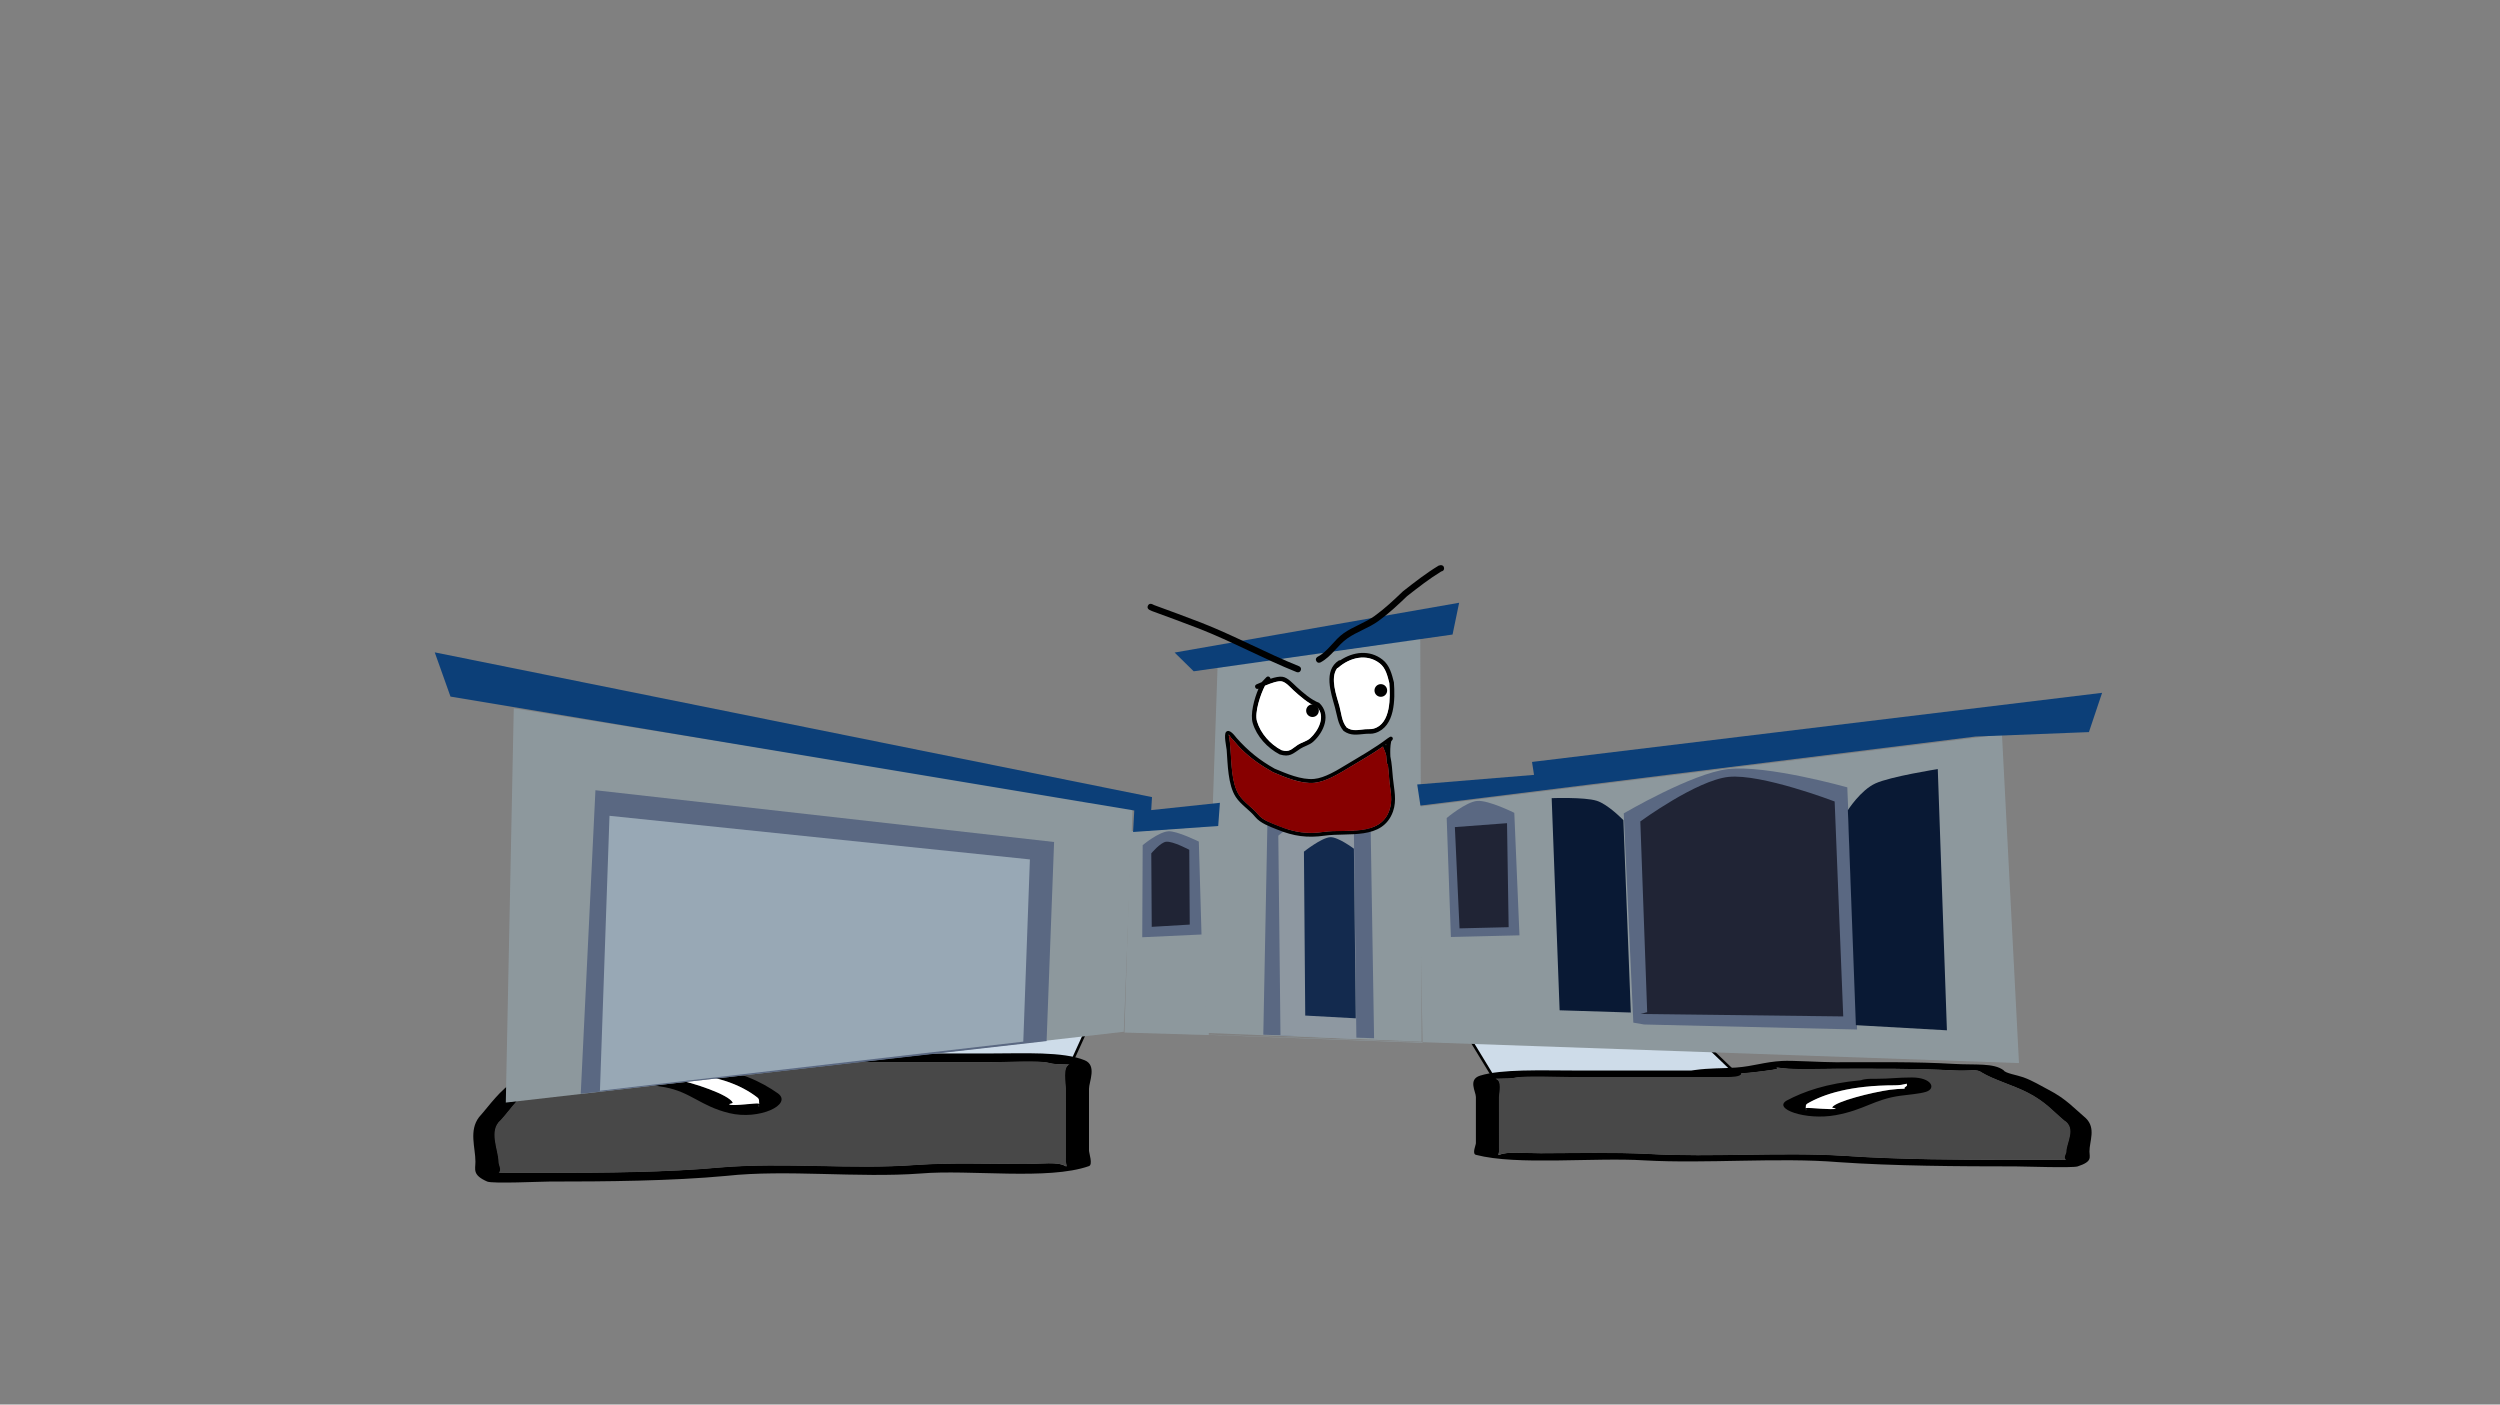 <svg version="1.1" xmlns="http://www.w3.org/2000/svg" xmlns:xlink="http://www.w3.org/1999/xlink" width="959.459" height="539.039" viewBox="0,0,959.459,539.039"><rect x="0" y="0" width="959.459" height="539.039" fill="#808080" stroke="none"/><g transform="translate(159.73,89.52)"><g data-paper-data="{&quot;isPaintingLayer&quot;:true}" fill-rule="nonzero" stroke-linejoin="miter" stroke-miterlimit="10" stroke-dasharray="" stroke-dashoffset="0" style="mix-blend-mode: normal"><g stroke-width="1"><path d="M413.029,323.302l-17.302,-28.434l82.184,0.252l29.413,28.183z" data-paper-data="{&quot;index&quot;:null}" fill="#cedce9" stroke="#000000" stroke-linecap="round"/><path d="M515.141,321.825c-2.224,0.312 -4.411,0.49 -6.576,0.619c0.015,0.048 0.022,0.098 0.022,0.15c0,1.269 -4.528,1.269 -4.528,1.269c-20,0 -40.001,0 -60.001,0c-5.147,0 -17.953,-0.576 -21.749,0.183c-2.187,0.437 -3.752,0.394 -6.554,0.451c-0.316,0.006 -0.891,0.02 -1.4,0.029c2.709,0.542 1.4,5.551 1.4,6.951c0,5.922 0,11.845 0,17.767c0,1.058 0,2.115 0,3.173c0,0.423 -0.796,1.628 0,1.269c3.03,-1.367 8.944,-0.632 15.849,-0.635c13.612,-0.005 28.186,-0.413 41.556,0.274c24.414,1.368 50.662,-0.818 74.881,0.707c20.398,1.429 44.815,1.558 65.83,1.558c5.283,0 10.566,0 15.849,0c0.795,0 2.043,-0.03 3.335,-0.063c-1.3,-0.651 0.061,-2.225 0.061,-3.11c0,-3.304 3.952,-9.004 -0.9,-11.972c-4.287,-3.605 -7,-7.075 -13.993,-10.67c-5.16,-2.652 -13.193,-5.004 -17.463,-7.639c-2.07,-1.57 -3.923,-0.448 -10.664,-0.811c-14.916,-0.804 -29.875,-0.635 -45.284,-0.635c-5.617,0 -12.671,0.32 -18.114,0c-1.149,-0.067 -3.308,-0.318 -4.927,-0.524c2.96,0.641 -3.795,1.261 -6.633,1.659zM444.058,321.324c15.116,0 30.231,0 45.347,0c0.436,-0.061 0.872,-0.122 1.308,-0.183c5.743,-0.805 10.929,-0.592 15.849,-0.952c6.706,-0.491 10.717,-2.145 17.635,-2.538c3.975,-0.226 14.983,0.501 20.617,0.501c15.277,0 30.537,-0.245 45.284,0.635c8.284,0.494 15.285,-0.469 19.159,2.47c0.571,1.116 5.142,1.814 7.533,2.673c3.654,1.313 6.708,3.256 9.535,4.71c7.009,3.603 10.091,7.308 14.485,11.003c3.927,3.894 1.364,8.724 1.364,12.775c0,2.24 1.26,3.818 -4.528,5.711c-2.018,0.66 -20.665,0 -23.774,0c-21.676,0 -47.004,-0.161 -68.027,-1.634c-23.096,-1.892 -50.588,0.658 -74.461,-0.68c-19.237,-1.214 -48.931,2.021 -64.685,-2.128c-1.56,-0.411 0,-3.766 0,-4.442c0,-5.922 0,-11.845 0,-17.767c0,-1.98 -3.114,-6.708 1.61,-8.182c8.245,-2.573 23.676,-1.971 35.749,-1.971z" data-paper-data="{&quot;index&quot;:null}" fill="#000000" stroke="none" stroke-linecap="butt"/><path d="M508.502,322.382c2.165,-0.129 4.378,-0.309 6.602,-0.62c2.839,-0.398 9.62,-1.019 6.66,-1.659c1.619,0.205 3.796,0.456 4.945,0.524c5.443,0.32 12.56,0.003 18.177,0.003c15.409,0 30.465,-0.152 45.381,0.652c6.741,0.363 8.608,-0.754 10.678,0.816c4.27,2.635 12.336,5.005 17.497,7.657c6.994,3.595 9.715,7.09 14.003,10.694c4.852,2.969 0.878,8.69 0.878,11.994c0,0.884 -1.369,2.463 -0.07,3.114c-1.292,0.033 -2.542,0.064 -3.337,0.064c-5.283,0 -10.575,0.004 -15.859,0.004c-21.016,0 -45.532,-0.107 -65.93,-1.536c-24.219,-1.525 -50.707,0.649 -75.121,-0.719c-13.369,-0.686 -27.984,-0.293 -41.597,-0.288c-6.906,0.002 -12.824,-0.735 -15.855,0.632c-0.796,0.359 -0.003,-0.848 -0.003,-1.271c0,-1.058 -0.008,-2.12 -0.008,-3.178c0,-5.922 -0.009,-11.88 -0.009,-17.802c0,-1.4 1.323,-6.421 -1.386,-6.963c0.508,-0.009 1.084,-0.023 1.4,-0.029c2.802,-0.057 4.371,-0.016 6.557,-0.453c3.796,-0.759 16.614,-0.189 21.76,-0.189c20,0 40.107,-0.025 60.108,-0.025c0,0 4.551,-0.002 4.551,-1.271c0,-0.052 -0.007,-0.102 -0.022,-0.15z" data-paper-data="{&quot;noHover&quot;:false,&quot;origItem&quot;:[&quot;Path&quot;,{&quot;applyMatrix&quot;:true,&quot;segments&quot;:[[[579.60736,595.76373],[0.95609,-0.20262],[0.00646,0.07548]],[[579.61718,596],[0,-0.08208],[0,2]],[[577.61718,598],[0,0],[-8.83333,0]],[[551.11718,598],[8.83333,0],[-2.27308,0]],[[541.51161,598.28885],[1.67648,-1.19621],[-0.96568,0.68904]],[[538.61718,599],[1.23739,-0.09027],[-0.13966,0.01019]],[[537.99901,599.04541],[0.22447,-0.0134],[1.19653,0.85421]],[[538.61718,610],[0,-2.20646],[0,9.33333]],[[538.61718,638],[0,-9.33333],[0,1.66667]],[[538.61718,643],[0,-1.66667],[0,0.66667]],[[538.61718,645],[-0.35177,0.56631],[1.33831,-2.15456]],[[545.61718,644],[-3.04994,0.00386],[6.01206,-0.00761]],[[563.97058,644.43107],[-5.90478,-1.08158],[10.78253,2.15651]],[[597.04254,645.54479],[-10.6965,-2.40266],[9.00888,2.25222]],[[626.11718,648],[-9.28168,0],[2.33333,0]],[[633.11718,648],[-2.33333,0],[0.35109,0]],[[634.59021,647.90091],[-0.5707,0.05184],[-0.57412,-1.02596]],[[634.61718,643],[0,1.39387],[0,-5.20707]],[[634.21982,624.13246],[2.14282,4.67827],[-1.8936,-5.6808]],[[628.03948,607.31672],[3.08887,5.66543],[-2.2791,-4.1802]],[[620.32688,595.27881],[1.8857,4.15235],[-0.91417,-2.47477]],[[615.61718,594],[2.9771,0.57275],[-6.58756,-1.26734]],[[595.61718,593],[6.8054,0],[-2.48058,0]],[[587.61718,593],[2.40395,0.50364],[-0.50743,-0.10631]],[[585.44122,592.1748],[0.71481,0.32365],[1.30749,1.01011]],[[582.51161,594.78885],[1.25365,-0.62682],[-0.98239,0.4912]]],&quot;closed&quot;:true}],&quot;index&quot;:null}" fill="#484848" stroke="none" stroke-linecap="butt"/><path d="M571.985,327.035c0,-0.147 -0.063,-0.394 -0.123,-0.636c-0.233,0.098 -0.581,0.182 -1.029,0.253c-1.342,0.382 -3.377,0.382 -3.377,0.382c-17.249,0 -27.211,3.369 -33.309,6.913c-0.717,0.402 -0.654,0.887 -0.654,1.336c0,0.128 -0.044,0.331 -0.091,0.541c0.046,-0.068 0.159,-0.123 0.391,-0.159c1.024,-0.158 9.928,0.808 11.021,0.252c0.328,-0.167 -1.611,-0.198 -1.504,-0.387c1.315,-2.315 15.264,-5.816 22.12,-6.777c1.778,-0.249 3.78,-0.375 5.77,-0.432c-0.778,-0.34 0.783,-0.859 0.783,-1.288zM533.378,335.93c-0.103,0.451 -0.194,0.882 0.115,0.623c0.211,-0.178 -0.094,-0.427 -0.115,-0.623zM526.047,332.813c6.472,-3.419 15.08,-6.537 28.493,-7.764c1.26,-0.552 3.859,-0.552 3.859,-0.552h2.264c5.127,0 7.839,-0.501 13.346,-0.501c7.648,0 9.421,4.262 5.421,5.51c-2.524,0.788 -6.572,1.046 -9.95,1.519c-10,1.401 -13.71,5.428 -24.667,7.431c-11.613,2.123 -24.398,-2.488 -18.767,-5.644z" data-paper-data="{&quot;index&quot;:null}" fill="#000000" stroke="none" stroke-linecap="butt"/><path d="M572.03,326.357c0.06,0.242 0.133,0.492 0.133,0.639c0,0.429 -1.543,0.957 -0.764,1.296c-1.99,0.057 -4.004,0.178 -5.782,0.427c-6.857,0.961 -20.873,4.444 -22.188,6.759c-0.107,0.188 1.617,0.331 1.288,0.498c-1.093,0.556 -10.074,-0.427 -11.098,-0.269c-0.232,0.036 -0.345,0.092 -0.39,0.159c0.048,-0.21 0.083,-0.416 0.083,-0.544c0,-0.45 -0.083,-0.943 0.634,-1.345c6.098,-3.544 16.42,-6.987 33.668,-6.987c0,0 2.045,0.003 3.386,-0.38c0.447,-0.071 0.796,-0.155 1.029,-0.253z" data-paper-data="{&quot;noHover&quot;:false,&quot;origItem&quot;:[&quot;Path&quot;,{&quot;applyMatrix&quot;:true,&quot;segments&quot;:[[[607.563,601.99816],[0.02649,0.38155],[-0.10299,0.15484]],[[607.10872,602.39727],[0.1976,-0.11227],[-0.59254,0.60273]],[[605.61718,603],[0,0],[-7.618,0]],[[590.90604,613.89443],[2.69308,-5.58508],[-0.31682,0.63364]],[[590.61718,616],[0,-0.70843],[0,0.20156]],[[590.57685,616.85325],[0.02106,-0.33136],[0.02013,-0.10671]],[[590.74964,616.60263],[-0.10238,0.05628],[0.45234,-0.24865]],[[595.61718,617],[-0.48256,0.87548],[0.14503,-0.26312]],[[594.95308,616.3906],[-0.04725,0.29671],[0.58086,-3.64773]],[[604.72276,605.71115],[-3.02833,1.51416],[0.78545,-0.39273]],[[607.27135,605.03032],[-0.87898,0.0905],[-0.34365,-0.53523]],[[607.61718,603],[0,0.6759],[0,-0.23192]]],&quot;closed&quot;:true}],&quot;index&quot;:null}" fill="#ffffff" stroke="none" stroke-linecap="butt"/></g><g stroke-width="1"><path d="M157.584,317.419l29.413,-37.65l82.184,-0.336l-17.302,37.986z" data-paper-data="{&quot;index&quot;:null}" fill="#cedce9" stroke="#000000" stroke-linecap="round"/><path d="M149.767,315.445c-2.838,-0.531 -9.594,-1.36 -6.633,-2.216c-1.619,0.274 -3.778,0.609 -4.927,0.7c-5.443,0.427 -12.497,0 -18.114,0c-15.409,0 -30.368,-0.227 -45.284,0.848c-6.741,0.486 -8.594,-1.014 -10.664,1.084c-4.27,3.52 -12.303,6.661 -17.463,10.205c-6.994,4.803 -9.706,9.439 -13.993,14.255c-4.852,3.966 -0.9,11.58 -0.9,15.994c0,1.182 1.361,3.285 0.061,4.154c1.292,0.044 2.54,0.084 3.335,0.084c5.283,0 10.566,0 15.849,0c21.015,0 45.433,-0.172 65.83,-2.081c24.219,-2.037 50.467,0.884 74.881,-0.944c13.37,-0.917 27.943,-0.372 41.556,-0.365c6.906,0.003 12.819,-0.979 15.849,0.848c0.796,0.48 0,-1.13 0,-1.695c0,-1.413 0,-2.826 0,-4.239c0,-7.912 0,-15.824 0,-23.736c0,-1.87 -1.31,-8.562 1.4,-9.286c-0.508,-0.011 -1.083,-0.03 -1.4,-0.038c-2.802,-0.077 -4.367,-0.019 -6.554,-0.603c-3.796,-1.014 -16.602,-0.245 -21.749,-0.245c-20,0 -40.001,0 -60.001,0c0,0 -4.528,0 -4.528,-1.695c0,-0.07 0.008,-0.136 0.022,-0.2c-2.165,-0.172 -4.351,-0.41 -6.576,-0.826zM220.85,314.776c12.073,0 27.504,-0.805 35.749,2.633c4.725,1.97 1.61,8.285 1.61,10.931c0,7.912 0,15.824 0,23.736c0,0.903 1.56,5.385 0,5.934c-15.754,5.542 -45.448,1.22 -64.685,2.843c-23.873,1.788 -51.365,-1.619 -74.461,0.909c-21.023,1.968 -46.351,2.183 -68.027,2.183c-3.109,0 -21.756,0.882 -23.774,0c-5.788,-2.528 -4.528,-4.637 -4.528,-7.629c0,-5.412 -2.563,-11.864 1.364,-17.066c4.394,-4.936 7.476,-9.886 14.485,-14.699c2.827,-1.941 5.881,-4.538 9.535,-6.292c2.391,-1.147 6.962,-2.08 7.533,-3.571c3.874,-3.927 10.875,-2.64 19.159,-3.3c14.747,-1.175 30.007,-0.848 45.284,-0.848c5.634,0 16.642,-0.971 20.617,-0.669c6.919,0.526 10.93,2.735 17.635,3.391c4.921,0.481 10.106,0.196 15.849,1.272c0.436,0.082 0.872,0.163 1.308,0.245c15.116,0 30.231,0 45.347,0z" data-paper-data="{&quot;index&quot;:null}" fill="#000000" stroke="none" stroke-linecap="butt"/><path d="M156.406,316.19c-0.015,0.064 -0.022,0.131 -0.022,0.2c0,1.695 4.551,1.698 4.551,1.698c20,0 40.107,0.034 60.108,0.034c5.147,0 17.965,-0.761 21.76,0.253c2.186,0.584 3.755,0.529 6.557,0.606c0.316,0.009 0.892,0.028 1.4,0.039c-2.709,0.724 -1.386,7.432 -1.386,9.302c0,7.912 -0.009,15.871 -0.009,23.783c0,1.413 -0.008,2.833 -0.008,4.245c0,0.565 0.793,2.178 -0.003,1.698c-3.03,-1.826 -8.949,-0.841 -15.855,-0.844c-13.612,-0.006 -28.227,-0.532 -41.597,0.385c-24.414,1.828 -50.902,-1.076 -75.121,0.961c-20.398,1.909 -44.914,2.052 -65.93,2.052c-5.283,0 -10.575,-0.005 -15.859,-0.005c-0.795,0 -2.045,-0.041 -3.337,-0.085c1.3,-0.87 -0.07,-2.979 -0.07,-4.16c0,-4.414 -3.973,-12.058 0.878,-16.023c4.287,-4.816 7.009,-9.484 14.003,-14.287c5.16,-3.544 13.227,-6.71 17.497,-10.23c2.07,-2.098 3.937,-0.605 10.678,-1.09c14.915,-1.074 29.972,-0.871 45.381,-0.871c5.617,0 12.734,0.423 18.177,-0.004c1.149,-0.09 3.326,-0.425 4.945,-0.7c-2.96,0.856 3.821,1.686 6.66,2.217c2.224,0.416 4.437,0.657 6.602,0.829z" data-paper-data="{&quot;noHover&quot;:false,&quot;origItem&quot;:[&quot;Path&quot;,{&quot;applyMatrix&quot;:true,&quot;segments&quot;:[[[579.60736,595.76373],[0.95609,-0.20262],[0.00646,0.07548]],[[579.61718,596],[0,-0.08208],[0,2]],[[577.61718,598],[0,0],[-8.83333,0]],[[551.11718,598],[8.83333,0],[-2.27308,0]],[[541.51161,598.28885],[1.67648,-1.19621],[-0.96568,0.68904]],[[538.61718,599],[1.23739,-0.09027],[-0.13966,0.01019]],[[537.99901,599.04541],[0.22447,-0.0134],[1.19653,0.85421]],[[538.61718,610],[0,-2.20646],[0,9.33333]],[[538.61718,638],[0,-9.33333],[0,1.66667]],[[538.61718,643],[0,-1.66667],[0,0.66667]],[[538.61718,645],[-0.35177,0.56631],[1.33831,-2.15456]],[[545.61718,644],[-3.04994,0.00386],[6.01206,-0.00761]],[[563.97058,644.43107],[-5.90478,-1.08158],[10.78253,2.15651]],[[597.04254,645.54479],[-10.6965,-2.40266],[9.00888,2.25222]],[[626.11718,648],[-9.28168,0],[2.33333,0]],[[633.11718,648],[-2.33333,0],[0.35109,0]],[[634.59021,647.90091],[-0.5707,0.05184],[-0.57412,-1.02596]],[[634.61718,643],[0,1.39387],[0,-5.20707]],[[634.21982,624.13246],[2.14282,4.67827],[-1.8936,-5.6808]],[[628.03948,607.31672],[3.08887,5.66543],[-2.2791,-4.1802]],[[620.32688,595.27881],[1.8857,4.15235],[-0.91417,-2.47477]],[[615.61718,594],[2.9771,0.57275],[-6.58756,-1.26734]],[[595.61718,593],[6.8054,0],[-2.48058,0]],[[587.61718,593],[2.40395,0.50364],[-0.50743,-0.10631]],[[585.44122,592.1748],[0.71481,0.32365],[1.30749,1.01011]],[[582.51161,594.78885],[1.25365,-0.62682],[-0.98239,0.4912]]],&quot;closed&quot;:true}],&quot;index&quot;:null}" fill="#484848" stroke="none" stroke-linecap="butt"/><path d="M92.923,322.405c0,0.573 1.561,1.267 0.783,1.721c1.99,0.077 3.992,0.244 5.77,0.577c6.857,1.284 20.805,5.961 22.12,9.053c0.107,0.252 -1.832,0.293 -1.504,0.517c1.093,0.742 9.997,-0.548 11.021,-0.337c0.232,0.048 0.346,0.122 0.391,0.212c-0.048,-0.281 -0.091,-0.552 -0.091,-0.723c0,-0.601 0.063,-1.248 -0.654,-1.785c-6.098,-4.734 -16.06,-9.235 -33.309,-9.235c0,0 -2.035,0 -3.377,-0.511c-0.447,-0.095 -0.795,-0.207 -1.029,-0.338c-0.06,0.323 -0.123,0.653 -0.123,0.849zM131.415,335.121c0.309,0.347 0.218,-0.229 0.115,-0.832c-0.021,0.262 -0.326,0.595 -0.115,0.832zM138.861,330.124c5.631,4.216 -7.154,10.377 -18.767,7.54c-10.957,-2.677 -14.667,-8.056 -24.667,-9.928c-3.378,-0.632 -7.426,-0.978 -9.95,-2.03c-3.999,-1.667 -2.226,-7.361 5.421,-7.361c5.507,0 8.219,0.669 13.346,0.669h2.264c0,0 2.599,0 3.859,0.737c13.414,1.639 22.021,5.804 28.493,10.372z" data-paper-data="{&quot;index&quot;:null}" fill="#000000" stroke="none" stroke-linecap="butt"/><path d="M92.878,321.499c0.233,0.131 0.581,0.243 1.029,0.338c1.342,0.511 3.386,0.507 3.386,0.507c17.249,0 27.571,4.6 33.668,9.335c0.717,0.537 0.634,1.196 0.634,1.797c0,0.171 0.035,0.446 0.083,0.727c-0.046,-0.09 -0.158,-0.165 -0.39,-0.213c-1.024,-0.211 -10.006,1.101 -11.098,0.359c-0.328,-0.223 1.396,-0.414 1.288,-0.666c-1.315,-3.092 -15.331,-7.746 -22.188,-9.029c-1.778,-0.333 -3.792,-0.494 -5.782,-0.57c0.778,-0.454 -0.764,-1.159 -0.764,-1.732c0,-0.197 0.073,-0.531 0.133,-0.854z" data-paper-data="{&quot;noHover&quot;:false,&quot;origItem&quot;:[&quot;Path&quot;,{&quot;applyMatrix&quot;:true,&quot;segments&quot;:[[[607.563,601.99816],[0.02649,0.38155],[-0.10299,0.15484]],[[607.10872,602.39727],[0.1976,-0.11227],[-0.59254,0.60273]],[[605.61718,603],[0,0],[-7.618,0]],[[590.90604,613.89443],[2.69308,-5.58508],[-0.31682,0.63364]],[[590.61718,616],[0,-0.70843],[0,0.20156]],[[590.57685,616.85325],[0.02106,-0.33136],[0.02013,-0.10671]],[[590.74964,616.60263],[-0.10238,0.05628],[0.45234,-0.24865]],[[595.61718,617],[-0.48256,0.87548],[0.14503,-0.26312]],[[594.95308,616.3906],[-0.04725,0.29671],[0.58086,-3.64773]],[[604.72276,605.71115],[-3.02833,1.51416],[0.78545,-0.39273]],[[607.27135,605.03032],[-0.87898,0.0905],[-0.34365,-0.53523]],[[607.61718,603],[0,0.6759],[0,-0.23192]]],&quot;closed&quot;:true}],&quot;index&quot;:null}" fill="#ffffff" stroke="none" stroke-linecap="butt"/></g><path d="M-159.73,449.52v-539.039h959.459v539.039z" fill="none" stroke="#f00000" stroke-width="0" stroke-linecap="butt"/><g><path d="M386.24,310.706l-1.692,-90.592l224.045,-27.793l6.53,126.156l-344.422,-12.066z" fill="#8d989d" stroke="#000000" stroke-width="0" stroke-linecap="round"/><path d="M271.818,306.758l2.36,-77.263l32.5,-3.023l-2.512,81.245z" fill="#8d989d" stroke="#000000" stroke-width="0" stroke-linecap="round"/><path d="M302.726,306.881l4.817,-140.23l77.804,-11.267l0.511,154.896z" fill="#8d989d" stroke="#000000" stroke-width="0" stroke-linecap="round"/><path d="M34.388,333.631l3.057,-151.315l237.506,38.023l-3.389,86.114z" fill="#8d989d" stroke="#000000" stroke-width="0" stroke-linecap="round"/><path d="M63.15,330.263l5.639,-116.504l176.026,19.865l-2.878,76.405z" fill="#5a6882" stroke="#000000" stroke-width="0" stroke-linecap="round"/><path d="M70.519,329.09l3.666,-105.516l161.343,16.739l-2.537,69.932z" fill="#98a8b5" stroke="#000000" stroke-width="0" stroke-linecap="round"/><path d="M301.389,269.125l-22.744,1.059l0.165,-35.348c0,0 6.061,-5.078 9.897,-5.322c3.247,-0.206 11.65,3.952 11.65,3.952z" fill="#5a6882" stroke="#000000" stroke-width="0" stroke-linecap="round"/><path d="M282.286,266.188l-0.172,-28.203c0,0 3.557,-4.261 5.735,-4.466c2.605,-0.245 8.845,3.094 8.845,3.094l0.184,28.712z" fill="#202435" stroke="#000000" stroke-width="0" stroke-linecap="round"/><path d="M325.106,307.591l1.59,-81.855c0,0 10.875,-8.095 17.099,-8.62c6.881,-0.581 22.413,5.287 22.413,5.287l1.412,86.541z" fill="#5a6882" stroke="#000000" stroke-width="0" stroke-linecap="round"/><path d="M331.696,307.814l-0.832,-76.614c0,0 6.849,-6.052 11.424,-6.403c5.046,-0.388 17.579,4.173 17.579,4.173l0.964,80.307z" fill="#8e98a1" stroke="#000000" stroke-width="0" stroke-linecap="round"/><path d="M360.595,301.296l-19.397,-1.061l-0.501,-62.901c0,0 6.726,-5.351 10.087,-5.551c2.986,-0.178 9.087,4.408 9.087,4.408z" fill="#132a4e" stroke="#000000" stroke-width="0" stroke-linecap="round"/><path d="M395.482,224.413c0,0 7.462,-6.23 11.746,-6.558c4.365,-0.334 14.204,4.572 14.204,4.572l1.986,47.02l-26.322,0.636l-1.613,-45.67z" fill="#5a6882" stroke="#000000" stroke-width="0" stroke-linecap="round"/><path d="M398.625,227.906l20.014,-1.503l0.625,39.916l-18.85,0.456z" fill="#202435" stroke="#000000" stroke-width="0" stroke-linecap="round"/><path d="M467.113,302.95l-3.675,-80.314c0,0 26.257,-15.396 40.019,-16.997c14.766,-1.718 45.777,7.014 45.777,7.014l3.763,92.936l-81.75,-1.925z" fill="#5a6882" stroke="#000000" stroke-width="0" stroke-linecap="round"/><path d="M472.434,298.92l-2.635,-73.188c0,0 21.657,-15.838 33.895,-17.093c12.612,-1.294 40.688,9.44 40.688,9.44l3.294,82.491l-77.825,-0.937z" fill="#202435" stroke="#000000" stroke-width="0" stroke-linecap="round"/><path d="M466.153,299.072l-27.327,-0.857l-3.051,-81.413c0,0 12.502,-0.465 17.237,0.987c4.413,1.353 10.274,7.451 10.274,7.451z" fill="#091934" stroke="#000000" stroke-width="0" stroke-linecap="round"/><path d="M549.447,221.424c0,0 4.857,-7.665 10.591,-10.289c5.769,-2.639 23.919,-5.499 23.919,-5.499l3.506,100.257l-34.94,-1.973z" fill="#091934" stroke="#000000" stroke-width="0" stroke-linecap="round"/><path d="M275.582,221.54l-262.421,-43.721l-6.045,-16.975l275.276,55.547l-0.313,4.992l26.372,-2.804l-0.652,8.901l-32.669,2.307z" fill="#0c3f78" stroke="#000000" stroke-width="0" stroke-linecap="round"/><path d="M291.064,160.918l109.199,-19.11l-2.523,12.197l-99.35,14.104z" fill="#0c3f78" stroke="#000000" stroke-width="0" stroke-linecap="round"/><path d="M384.176,211.548l44.826,-3.684l-0.77,-4.966l218.788,-26.526l-5.054,15.076l-43.52,1.702l-213.046,26.495z" fill="#0c3f78" stroke="#000000" stroke-width="0" stroke-linecap="round"/><path d="M327.553,170.377c0.216,0.206 0.294,0.414 0.301,0.602c1.726,-0.576 3.44,-0.96 4.692,-0.749c2.02,0.341 3.949,2.582 5.369,3.878c2.416,2.204 5.576,4.983 8.638,6.123c4.666,4.377 1.922,11.155 -2.351,14.958c-1.393,1.239 -3.43,1.677 -4.846,2.613c-2.949,1.951 -4.136,3.391 -7.971,2.212c-4.725,-2.469 -8.779,-6.864 -10.331,-11.981c-1.03,-3.398 0.502,-9.235 2.218,-13.256c-0.016,0.007 -0.032,0.014 -0.048,0.022c0,0 -0.838,0.359 -1.197,-0.479c-0.359,-0.838 0.479,-1.197 0.479,-1.197c0.56,-0.232 1.239,-0.529 1.987,-0.845c0.001,-0.001 0.002,-0.003 0.002,-0.004c0.236,-0.251 0.472,-0.502 0.708,-0.753l1.06,-1.112c0,0 0.629,-0.66 1.289,-0.031zM325.794,173.665c-1.691,3.184 -4.081,10.229 -3.063,13.649c1.38,4.633 5.05,8.75 9.348,11.013c3.129,0.956 3.879,-0.473 6.268,-2.044c1.401,-0.921 3.317,-1.278 4.672,-2.482c3.206,-2.847 6.145,-8.528 2.567,-12.023c-3.153,-1.174 -6.419,-4.061 -8.9,-6.322c-1.151,-1.049 -2.88,-3.137 -4.516,-3.441c-1.429,-0.265 -4.165,0.72 -6.377,1.65z" fill="#000000" stroke="none" stroke-width="0.5" stroke-linecap="butt"/><path d="M332.158,171.956c1.637,0.304 3.389,2.392 4.54,3.441c2.481,2.261 5.793,5.189 8.947,6.363c3.577,3.496 0.622,9.239 -2.583,12.086c-1.355,1.204 -3.294,1.574 -4.696,2.496c-2.389,1.571 -3.17,3.002 -6.299,2.046c-4.298,-2.263 -8.015,-6.429 -9.395,-11.062c-1.019,-3.42 1.394,-10.524 3.085,-13.707c2.211,-0.93 4.972,-1.927 6.402,-1.662z" data-paper-data="{&quot;noHover&quot;:false,&quot;origItem&quot;:[&quot;Path&quot;,{&quot;applyMatrix&quot;:true,&quot;segments&quot;:[[[235.85151,206.09005],[1.8362,-0.72028],[-1.45324,2.58368]],[[233.06251,217.2504],[-0.76961,-2.83217],[1.04253,3.83651]],[[240.52891,226.48989],[-3.4888,-1.94577],[2.55305,0.84841]],[[245.72253,224.93403],[-1.99502,1.24367],[1.17025,-0.72952]],[[249.6127,222.98667],[-1.13815,0.96275],[2.69185,-2.277]],[[251.96233,213.15313],[2.8714,2.94482],[-2.56908,-1.02763]],[[244.77116,207.77896],[1.99445,1.90814],[-0.92537,-0.88533]],[[241.12651,204.86033],[1.33937,0.28232],[-1.16993,-0.2466]]],&quot;closed&quot;:true}]}" fill="#ffffff" stroke="none" stroke-width="0.5" stroke-linecap="butt"/><path d="M354.705,163.846c4.844,-3.212 11.143,-4.119 16.152,-0.21c2.742,2.14 3.576,5.558 4.376,8.718c0.458,6.391 0.507,16.966 -7.124,19.423c-1.454,0.468 -2.292,0.218 -3.759,0.345c-3.246,0.282 -5.674,0.86 -8.459,-1.137c-2.223,-2.638 -2.401,-5.834 -3.294,-9.048c-1.512,-5.446 -4.559,-14.108 1.502,-17.988zM353.473,166.96c-2.801,3.818 -0.194,10.571 0.882,14.494c0.762,2.78 0.861,5.907 2.772,8.19c2.211,1.563 4.474,0.885 7.058,0.661c1.167,-0.101 2.213,0.079 3.352,-0.261c6.632,-1.98 6.253,-12.086 5.894,-17.399c-0.697,-2.676 -1.335,-5.75 -3.693,-7.568c-5.069,-3.908 -11.453,-2.162 -15.823,1.663c0,0 -0.183,0.16 -0.442,0.22z" fill="#000000" stroke="none" stroke-width="0.5" stroke-linecap="butt"/><path d="M353.874,166.694c4.37,-3.825 10.826,-5.579 15.894,-1.671c2.358,1.818 3.023,4.923 3.72,7.599c0.359,5.313 0.701,15.499 -5.931,17.479c-1.139,0.34 -2.2,0.163 -3.366,0.264c-2.585,0.224 -4.878,0.897 -7.089,-0.666c-1.912,-2.283 -2.039,-5.437 -2.801,-8.216c-1.075,-3.923 -3.672,-10.749 -0.871,-14.567c0.259,-0.061 0.443,-0.222 0.443,-0.222z" data-paper-data="{&quot;noHover&quot;:false,&quot;origItem&quot;:[&quot;Path&quot;,{&quot;applyMatrix&quot;:true,&quot;segments&quot;:[[[258.74045,201.12728],[0.21436,-0.04463],[-2.37853,3.08313]],[[259.17722,213.06082],[-0.80619,-3.24688],[0.57113,2.3002]],[[261.29379,219.84911],[-1.52627,-1.91511],[1.78632,1.32855]],[[267.08345,220.53251],[-2.12947,0.13309],[0.96116,-0.06007]],[[269.84433,220.38444],[-0.94312,0.25688],[5.49183,-1.49583]],[[275.03544,206.19733],[0.18944,4.37529],[-0.51977,-2.21412]],[[272.1494,199.90185],[1.90234,1.54157],[-4.08938,-3.31385]],[[259.10813,200.95489],[3.66896,-3.05763],[0,0]]],&quot;closed&quot;:true}]}" fill="#ffffff" stroke="none" stroke-width="0.5" stroke-linecap="butt"/><path d="M341.551,183.278c-0.032,-1.343 1.03,-2.458 2.373,-2.49c1.343,-0.032 2.458,1.03 2.49,2.373c0.032,1.343 -1.03,2.458 -2.373,2.49c-1.343,0.032 -2.458,-1.03 -2.49,-2.373z" fill="#000000" stroke="none" stroke-width="0.5" stroke-linecap="butt"/><path d="M367.775,175.53c-0.032,-1.343 1.03,-2.458 2.373,-2.49c1.343,-0.032 2.458,1.03 2.49,2.373c0.032,1.343 -1.03,2.458 -2.373,2.49c-1.343,0.032 -2.458,-1.03 -2.49,-2.373z" fill="#000000" stroke="none" stroke-width="0.5" stroke-linecap="butt"/><path d="M280.825,142.922c0.517,-1.1 1.618,-0.583 1.618,-0.583l0.784,0.373c5.981,2.215 11.99,4.368 17.932,6.686c12.818,5 24.954,11.679 37.642,16.757c0,0 1.129,0.452 0.677,1.581c-0.452,1.129 -1.581,0.677 -1.581,0.677c-12.683,-5.077 -24.81,-11.751 -37.623,-16.749c-5.929,-2.313 -11.925,-4.461 -17.893,-6.671l-0.974,-0.453c0,0 -1.1,-0.517 -0.583,-1.618z" fill="#000000" stroke="none" stroke-width="0.5" stroke-linecap="butt"/><path d="M394.479,128.551c0.024,0.976 -0.755,1.187 -1.063,1.233c-4.626,2.82 -8.78,6.093 -13.092,9.449c-3.556,3.398 -7.103,6.752 -11.107,9.632c-3.682,2.648 -8.183,4.038 -11.845,6.612c-3.859,2.713 -6.035,6.936 -10.282,9.207c0,0 -1.074,0.57 -1.644,-0.504c-0.57,-1.074 0.504,-1.644 0.504,-1.644c4.114,-2.163 6.267,-6.408 10.023,-9.048c3.671,-2.581 8.17,-3.963 11.854,-6.618c3.934,-2.836 7.408,-6.141 10.908,-9.477c4.494,-3.506 8.835,-6.918 13.682,-9.847l0.816,-0.18c0,0 1.216,-0.029 1.245,1.186z" fill="#000000" stroke="none" stroke-width="0.5" stroke-linecap="butt"/><path d="M373.872,200.802c0.593,2.681 0.704,5.474 0.976,8.267c0.435,4.464 1.565,8.477 0.031,12.86c-4.008,11.166 -17.286,7.973 -26.235,9.267c-6.672,0.962 -11.937,0.198 -18.106,-2.306c-2.958,-1.2 -6.462,-2.386 -8.537,-4.883c-2.229,-2.743 -5.529,-4.689 -7.473,-7.679c-3.028,-4.656 -3.071,-12.626 -3.48,-18.027c-0.119,-1.196 -1.188,-5.892 -0.236,-6.907c1.366,-1.456 3.421,1.616 4.051,2.326c4.397,4.948 8.839,8.544 14.616,11.775c4.449,1.858 10.183,4.375 15.115,3.927c4.096,-0.372 8.858,-3.343 12.335,-5.443c5.407,-3.265 10.897,-6.338 15.946,-10.168l0.033,-0.007l-0.007,-0.011l0.754,-0.477c0.113,-0.075 0.248,-0.119 0.394,-0.123c0.414,-0.01 0.758,0.318 0.768,0.732c0.004,0.184 -0.058,0.355 -0.165,0.488l-0.472,0.595c-0.414,1.916 -0.379,3.826 -0.306,5.794zM371.064,196.978c-4.309,2.993 -8.868,5.571 -13.361,8.285c-3.683,2.223 -8.634,5.244 -12.972,5.653c-5.205,0.491 -11.214,-2.103 -15.909,-4.072c-4.516,-2.516 -8.314,-5.139 -12.038,-8.743c-1.108,-1.072 -2.022,-2.235 -3.043,-3.384c-0.328,-0.369 -0.687,-0.711 -1.017,-1.079c-0.323,-0.36 -1.004,-1.619 -0.885,-1.15c0.462,1.825 0.517,3.8 0.704,5.683c0.388,5.13 0.373,12.904 3.244,17.341c1.897,2.932 5.181,4.863 7.377,7.547c1.826,2.292 5.284,3.363 7.945,4.444c5.925,2.405 10.903,3.139 17.322,2.209c8.06,-1.165 21.513,2.03 25.035,-8.279c1.312,-3.725 0.453,-6.932 0.051,-10.72c-0.241,-2.271 -0.328,-4.609 -0.62,-6.894c-0.431,-0.166 -0.443,-0.681 -0.443,-0.681l-0.004,-0.155c-0.014,-0.58 -0.116,-1.524 -0.2,-2.577c-0.274,-1.019 -0.63,-2.013 -1.106,-2.971c0,0 -0.105,-0.212 -0.078,-0.456zM372.292,196.108c-0.111,0.08 -0.222,0.16 -0.333,0.239c0.107,0.021 0.198,0.068 0.272,0.123c0.017,-0.125 0.037,-0.246 0.06,-0.362z" fill="#000000" stroke="none" stroke-width="0.5" stroke-linecap="butt"/><path d="M371.187,197.413c0.475,0.957 0.834,1.956 1.107,2.975c0.083,1.053 0.187,2.001 0.201,2.581l0.004,0.155c0,0 0.013,0.516 0.444,0.682c0.292,2.285 0.38,4.634 0.621,6.905c0.402,3.788 1.259,7.012 -0.054,10.736c-3.522,10.309 -17.009,7.146 -25.069,8.311c-6.419,0.93 -11.439,0.189 -17.365,-2.216c-2.661,-1.08 -6.132,-2.166 -7.958,-4.458c-2.196,-2.684 -5.486,-4.633 -7.383,-7.565c-2.871,-4.437 -2.852,-12.239 -3.241,-17.369c-0.187,-1.883 -0.239,-3.864 -0.701,-5.689c-0.119,-0.469 0.649,0.84 0.972,1.2c0.33,0.368 0.689,0.709 1.018,1.078c1.021,1.149 1.936,2.31 3.044,3.382c3.724,3.604 7.525,6.219 12.041,8.735c4.695,1.969 10.606,4.548 15.811,4.057c4.338,-0.409 9.292,-3.41 12.975,-5.634c4.493,-2.714 9.054,-5.288 13.363,-8.28c-0.027,0.245 0.168,0.412 0.168,0.412z" data-paper-data="{&quot;noHover&quot;:false,&quot;origItem&quot;:[&quot;Path&quot;,{&quot;applyMatrix&quot;:true,&quot;segments&quot;:[[[330.27764,101.37956],[0.00377,0.246],[-3.9077,3.50041]],[[318.03778,111.24581],[4.12495,-3.24589],[-3.38098,2.65943]],[[305.86056,118.45222],[4.25424,-0.93964],[-5.10498,1.12754]],[[289.57101,116.36938],[4.90212,1.37646],[-4.79135,-1.94137]],[[276.54833,109.17426],[4.13967,3.11839],[-1.23154,-0.92772]],[[273.1118,106.19042],[1.15495,1.01475],[-0.37129,-0.32622]],[[271.96933,105.24528],[0.37291,0.32437],[-0.36505,-0.31753]],[[270.94917,104.21279],[-0.17558,-0.45084],[0.68304,1.75382]],[[272.34712,109.76558],[-0.41759,-1.8454],[1.01668,5.04287]],[[277.70061,126.57573],[-3.39562,-4.05015],[2.24376,2.67626]],[[285.95023,133.15772],[-2.50921,-2.39348],[2.09437,2.04969]],[[294.38124,136.58965],[-2.77341,-0.74446],[6.17641,1.65792]],[[311.84332,136.64966],[-6.25602,1.71339],[7.8552,-2.14847]],[[335.66882,125.35196],[-2.22591,10.66423],[0.84397,-3.85793]],[[334.4,114.70753],[0.86544,3.70939],[-0.51878,-2.22358]],[[332.93636,107.94251],[0.57053,2.23137],[-0.44813,-0.11179]],[332.41251,107.32126],[[332.3897,107.16781],[0,0],[-0.08536,-0.57434]],[[331.8744,104.63455],[0.21216,1.03482],[-0.39705,-0.97768]],[[330.41166,101.82257],[0.58941,0.89149],[0,0]]],&quot;closed&quot;:true}]}" fill="#870000" stroke="none" stroke-width="0.5" stroke-linecap="butt"/></g></g></g></svg><!--rotationCenter:479.72973:269.51952-->